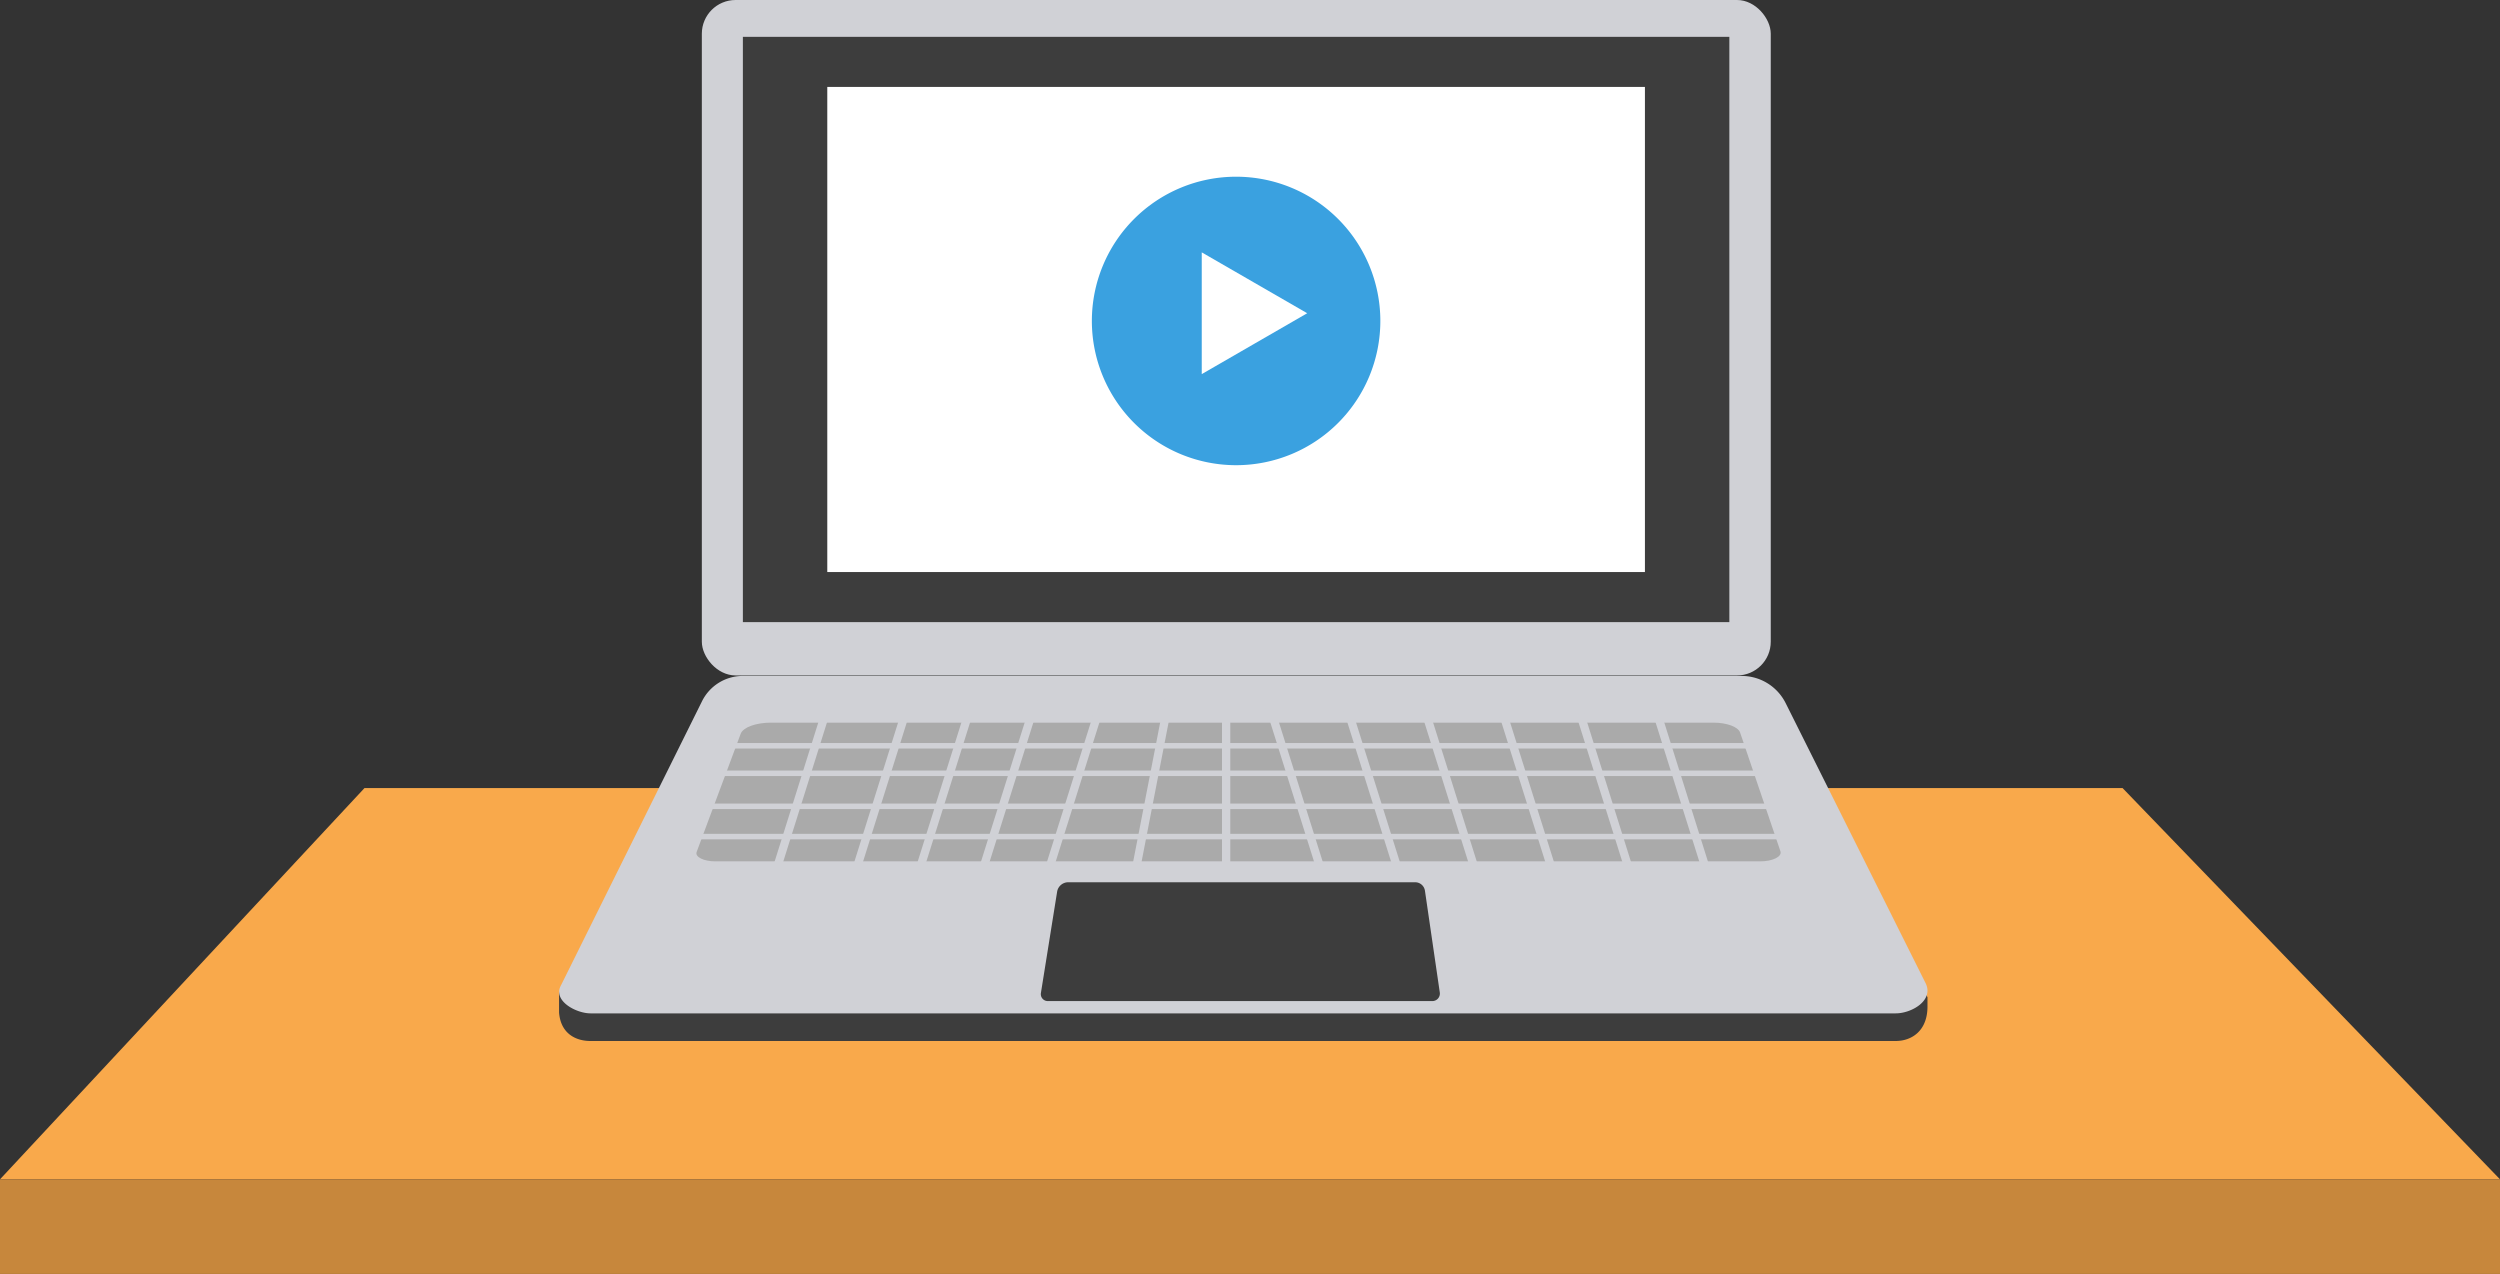 <svg xmlns="http://www.w3.org/2000/svg" width="639.831" height="326.045" viewBox="0 0 639.831 326.045"><rect x="0" y="0" width="639.831" height="326.045" fill="#333333" stroke="none"/><defs><style>.a{fill:#f9a94b;}.b{fill:#c7873c;}.c{fill:#ce521f;}.d{fill:#ebebeb;}.e{fill:#8e96a3;}.f{fill:#3d3d3d;}.g{fill:#d0d1d6;}.h{fill:#fff;}.i{fill:#aaa;}.j{fill:#3aa1e0;}</style></defs><g transform="translate(-398.76 -369.282)"><path class="a" d="M398.76,643.476h639.831L942,543.345H492.04Z" transform="translate(0 27.634)"/><rect class="b" width="639.831" height="24.217" transform="translate(398.76 671.11)"/><g transform="translate(541.84 369.282)"><g transform="translate(0)"><g transform="translate(41.5 107.131)"><path class="c" d="M558.707,465.24h0a1.008,1.008,0,0,1-.594-1.289l.817-2.217,1.882.694L560,464.645A1.008,1.008,0,0,1,558.707,465.24Z" transform="translate(-558.051 -461.735)"/></g><g transform="translate(51.99 110.977)"><path class="c" d="M567.76,468.575h0a1.006,1.006,0,0,1-.594-1.287l.817-2.217c.054-.148,1.875.714,1.875.714l-.809,2.2A1.006,1.006,0,0,1,567.76,468.575Z" transform="translate(-567.104 -465.054)"/></g><g transform="translate(41.297 105.832)"><path class="d" d="M558.533,464.984h0a1.008,1.008,0,0,1-.6-1.289l.895-2.425a1,1,0,0,1,1.287-.594h0a1,1,0,0,1,.594,1.287l-.893,2.426A1.007,1.007,0,0,1,558.533,464.984Z" transform="translate(-557.876 -460.614)"/></g><g transform="translate(51.767 109.687)"><path class="d" d="M567.567,468.311h0a1.007,1.007,0,0,1-.594-1.287l.893-2.426a1.006,1.006,0,0,1,1.289-.594h0a1.006,1.006,0,0,1,.594,1.287l-.893,2.426A1.007,1.007,0,0,1,567.567,468.311Z" transform="translate(-566.911 -463.941)"/></g><g transform="translate(37.955 133.354)"><rect class="e" width="4.264" height="6.577" transform="translate(0 4.001) rotate(-69.783)"/></g><g transform="translate(40.767 126.302)"><rect class="e" width="4.264" height="6.577" transform="translate(0 4.001) rotate(-69.783)"/></g><g transform="translate(0 180.069)"><path class="f" d="M864.325,611.036H530.26c-3.709,0-7.627-1.871-8.023-7.319v-5.006L558.8,531.142a11.641,11.641,0,0,1,10.425-6.462H824.871c4.771,0,15.29,9.4,17.422,13.663l30.167,61.5v2.209C872.534,608.454,868.394,611.036,864.325,611.036Z" transform="translate(-522.237 -524.68)"/></g><g transform="translate(0.029 172.995)"><path class="g" d="M864.35,604.933H530.286c-3.709,0-9.816-3.254-7.523-7.253l36.065-72.641a11.638,11.638,0,0,1,10.424-6.464H824.9a12.59,12.59,0,0,1,11.263,6.964l35.7,71.437C874.363,601.532,868.419,604.933,864.35,604.933Z" transform="translate(-522.262 -518.575)"/></g><g transform="translate(36.542)"><rect class="g" width="273.573" height="172.869" rx="8.632"/></g><g transform="translate(47.046 9.429)"><rect class="f" width="252.469" height="149.793"/></g><g transform="translate(68.649 22.247)"><rect class="h" width="209.261" height="124.157"/></g><g transform="translate(123.298 225.798)"><path class="f" d="M728.851,594.554H630.418a1.775,1.775,0,0,1-1.753-2.056l4.151-25.927a2.884,2.884,0,0,1,2.847-2.428h88.784a2.534,2.534,0,0,1,2.506,2.168l3.805,26.073A1.923,1.923,0,0,1,728.851,594.554Z" transform="translate(-628.642 -564.144)"/></g><g transform="translate(35.151 184.949)"><path class="i" d="M824.848,564.392H557.395c-2.966,0-5.231-1.14-4.761-2.4l11.278-30.268c.608-1.633,3.886-2.833,7.735-2.833H812.878c3.417,0,6.319,1.078,6.811,2.531l10.338,30.438C830.431,563.2,828,564.392,824.848,564.392Z" transform="translate(-552.572 -528.891)"/></g><g transform="translate(34.446 178.191)"><g transform="translate(0 11.973)"><rect class="g" width="278.908" height="1.409"/></g><g transform="translate(0 19.016)"><rect class="g" width="278.908" height="1.409"/></g><g transform="translate(0 27.468)"><rect class="g" width="278.908" height="1.409"/></g><g transform="translate(0 35.216)"><rect class="g" width="278.908" height="1.409"/></g><g transform="translate(19.847 0.752)"><rect class="g" width="2.113" height="46.485" transform="translate(13.931 0) rotate(17.439)"/></g><g transform="translate(40.272 0.752)"><rect class="g" width="2.113" height="46.485" transform="translate(13.931 0) rotate(17.439)"/></g><g transform="translate(56.471 0.752)"><rect class="g" width="2.113" height="46.485" transform="translate(13.931) rotate(17.439)"/></g><g transform="translate(72.67 0.752)"><rect class="g" width="2.113" height="46.485" transform="translate(13.931 0) rotate(17.439)"/></g><g transform="translate(89.574 0.752)"><rect class="g" width="2.113" height="46.485" transform="translate(13.931 0) rotate(17.439)"/></g><g transform="translate(111.805 0.224)"><rect class="g" width="2.113" height="46.485" transform="translate(8.852 0) rotate(10.978)"/></g><g transform="translate(135.228)"><rect class="g" width="2.113" height="46.485"/></g><g transform="translate(244.522 0.752)"><rect class="g" width="2.113" height="46.485" transform="translate(0 0.633) rotate(-17.439)"/></g><g transform="translate(224.802 0.752)"><rect class="g" width="2.113" height="46.485" transform="translate(0 0.633) rotate(-17.439)"/></g><g transform="translate(205.081 0.752)"><rect class="g" width="2.113" height="46.485" transform="translate(0 0.633) rotate(-17.439)"/></g><g transform="translate(185.36 0.752)"><rect class="g" width="2.113" height="46.485" transform="translate(0 0.633) rotate(-17.439)"/></g><g transform="translate(165.639 0.752)"><rect class="g" width="2.113" height="46.485" transform="translate(0 0.633) rotate(-17.439)"/></g><g transform="translate(145.919 0.752)"><rect class="g" width="2.113" height="46.485" transform="translate(0 0.633) rotate(-17.439)"/></g></g></g></g><g transform="translate(672.249 408.553)"><circle class="h" cx="42.871" cy="42.871" r="42.871"/><path class="j" d="M713.749,445.228a36.916,36.916,0,1,1-36.916-36.916A36.916,36.916,0,0,1,713.749,445.228Z" transform="translate(-633.963 -402.357)"/><path class="h" d="M691.177,440.6l-13.495,7.791-13.494,7.791V425.02l13.494,7.791Z" transform="translate(-630.11 -399.704)"/></g></g></svg>